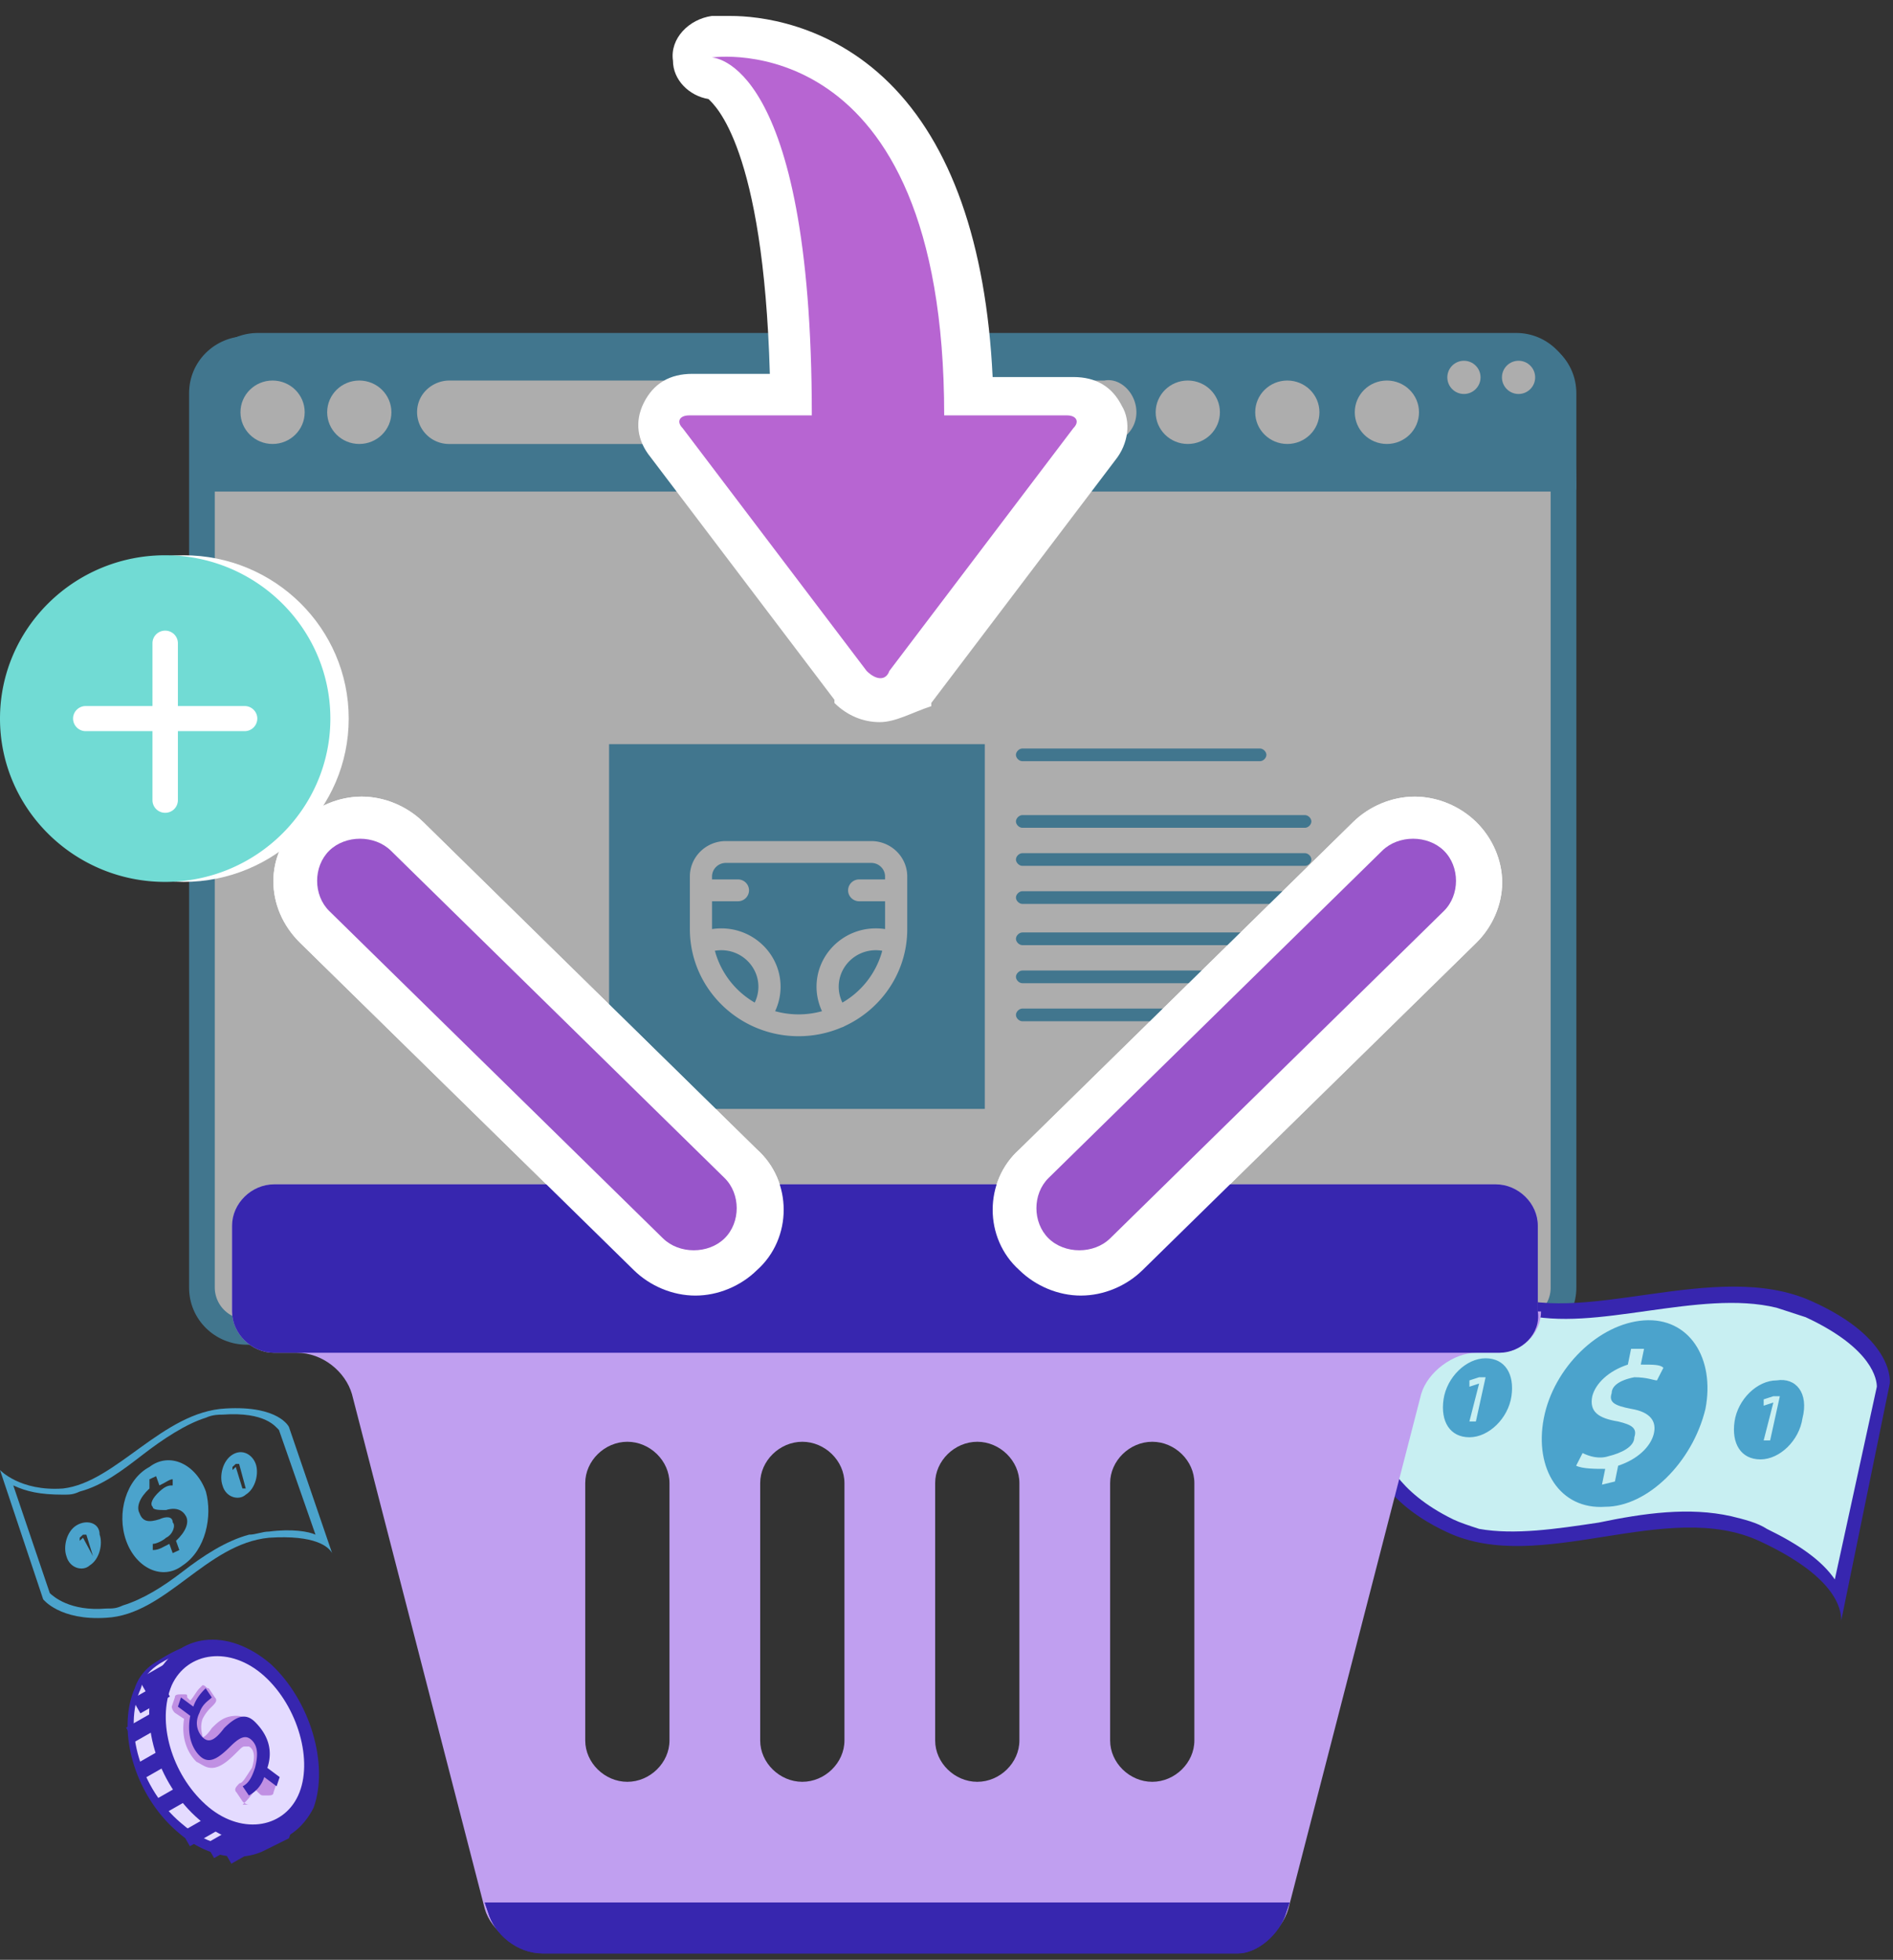 <svg viewBox="0 0 114 118" width="114" height="118" xmlns="http://www.w3.org/2000/svg"><rect x="0" y="0" width="114" height="118" fill="#333333" stroke="none"/><g fill="none" fill-rule="evenodd"><path d="M0 0h114v118H0z"/><g fill="#4BA3CC"><path d="M17.4 85.917s-.6-1.297-3.8-1.112c-3.8.185-6.6 4.448-9.8 4.818-2.6.186-3.8-1.112-3.8-1.112l2.6 7.784s1 1.297 3.8 1.112c3.6-.186 6-4.448 9.8-4.819 2.8-.185 3.6.556 3.8.927l-2.6-7.598zm-1.2 6.3c-.4 0-.8.186-1.2.186-1.4.37-2.8 1.297-4 2.224-1.2.927-2.4 1.668-3.6 2.038-.4.186-.6.186-1 .186-2.2.185-3.2-.742-3.4-.927L.8 89.438c.8.37 1.6.556 3 .556.4 0 .6 0 1-.185 1.4-.371 2.6-1.298 3.8-2.224 1.2-.927 2.6-1.853 3.8-2.224.4-.185.8-.185 1-.185 2.6-.186 3.2.74 3.4.926l2.2 6.301c-.4-.185-1.4-.37-2.8-.185z"/><path d="M12.4 89.809c-.6-1.668-2.2-2.41-3.4-1.483-1.4.741-2 2.78-1.4 4.448.6 1.668 2.2 2.409 3.4 1.482 1.4-.926 1.8-2.965 1.4-4.447zm-1.8 2.965l.2.556-.4.185-.2-.556c-.4.185-.6.37-1 .37v-.37c.2 0 .6-.185.8-.37.4-.186.6-.742.4-.927 0-.37-.4-.37-.8-.186-.6.186-1 .186-1.2-.37-.2-.37 0-.927.6-1.483v-.556l.4-.185.2.556c.4-.185.6-.37.8-.37v.37c-.2 0-.4 0-.8.37-.4.371-.6.742-.4.927 0 .186.4.186.8.186.6-.186 1 0 1.2.37.2.37 0 .927-.6 1.483zM14 87.585c-.6.37-.8 1.297-.6 1.853.2.741 1 .927 1.4.556.6-.37.8-1.297.6-1.853-.2-.556-.8-.927-1.4-.556zm.8 2.038h-.2l-.4-1.297-.2.185v-.185l.2-.185h.2l.4 1.482zM4.6 91.847c-.6.37-.8 1.297-.6 1.853.2.742 1 .927 1.4.556.6-.37.8-1.297.6-1.853 0-.741-.8-.927-1.4-.556zm1 1.853L5 92.588l-.2.186v-.186l.2-.185h.2l.4 1.297z"/></g><g opacity=".6"><path d="M94.93 77.529c0 1.91-1.547 3.437-3.48 3.437H14.868c-1.934 0-3.481-1.528-3.481-3.437V23.677c0-1.91 1.547-3.437 3.48-3.437H91.45c1.933 0 3.48 1.527 3.48 3.437v53.852z" fill="#4BA3CC"/><path d="M14.868 79.438a1.925 1.925 0 0 1-1.934-1.91V23.678c0-1.146.967-1.91 1.934-1.91H91.45c1.16 0 1.933.955 1.933 1.91v53.852c0 1.146-.966 1.91-1.933 1.91H14.868z" fill="#FFF"/><path d="M94.93 29.406c0 .19-.19.19-.382.19H12.474c-.192 0-.383-.19-.383-.19v-5.92c0-1.91 1.53-3.437 3.444-3.437h75.76a3.426 3.426 0 0 1 3.444 3.437v2.292c.192 1.91.192 3.628.192 3.628z" fill="#4BA3CC"/><path d="M68.436 24.823c0 1.145-.967 1.91-1.934 1.91h-39.45a1.925 1.925 0 0 1-1.935-1.91c0-1.146.967-1.91 1.934-1.91h39.451c.967-.19 1.934.764 1.934 1.91z" fill="#FFF"/><ellipse cx="2.39" cy="2.178" rx="1.934" ry="1.91" transform="translate(14.025 22.644)" fill="#FFF"/><ellipse cx="2.901" cy="2.178" rx="1.934" ry="1.91" transform="translate(18.736 22.644)" fill="#FFF"/><ellipse cx="2.514" cy="2.178" rx="1.934" ry="1.91" transform="translate(69.017 22.644)" fill="#FFF"/><ellipse cx="2.707" cy="2.178" rx="1.934" ry="1.91" transform="translate(74.818 22.644)" fill="#FFF"/><ellipse cx="2.901" cy="2.178" rx="1.934" ry="1.91" transform="translate(80.62 22.644)" fill="#FFF"/><ellipse cx="1.16" cy="1.146" rx="1" ry="1" transform="translate(90.29 21.576)" fill="#FFF"/><ellipse cx="1.74" cy="1.146" rx="1" ry="1" transform="translate(86.421 21.576)" fill="#FFF"/><path d="M36.68 44.806h22.626v21.961H36.68z" fill="#4BA3CC"/><g fill="#4BA3CC"><path d="M78.587 61.491H61.569c-.194 0-.387-.191-.387-.382 0-.19.193-.382.387-.382h17.018c.193 0 .387.191.387.382s-.194.382-.387.382zM78.587 59.2H61.569c-.194 0-.387-.192-.387-.382 0-.191.193-.382.387-.382h17.018c.193 0 .387.19.387.382 0 .19-.194.381-.387.381zM78.587 56.908H61.569c-.194 0-.387-.191-.387-.382s.193-.382.387-.382h17.018c.193 0 .387.191.387.382 0 .19-.194.382-.387.382zM78.587 54.425H61.569c-.194 0-.387-.19-.387-.382 0-.19.193-.382.387-.382h17.018c.193 0 .387.191.387.382 0 .382-.194.382-.387.382zM78.587 52.134H61.569c-.194 0-.387-.191-.387-.382s.193-.382.387-.382h17.018c.193 0 .387.19.387.382 0 .19-.194.382-.387.382zM78.587 49.842H61.569c-.194 0-.387-.19-.387-.382 0-.19.193-.382.387-.382h17.018c.193 0 .387.191.387.382s-.194.382-.387.382zM75.88 45.832H61.568c-.194 0-.387-.191-.387-.382 0-.19.193-.382.387-.382h14.31c.194 0 .387.191.387.382s-.193.382-.387.382z"/></g><g fill="#FFF" fill-rule="nonzero"><path d="M52.47 50.642h-8.758c-1.194 0-2.167.957-2.167 2.133v3.171c0 .311.023.617.067.916l.003.023c.325 2.186 1.77 4.02 3.742 4.916a6.596 6.596 0 0 0 2.734.59c.921 0 1.799-.189 2.595-.529a.67.67 0 0 0 .18-.08c1.947-.9 3.374-2.72 3.7-4.889l.004-.033c.044-.299.066-.604.066-.914v-3.17c0-1.177-.972-2.134-2.167-2.134zm-7.02 9.724a5.16 5.16 0 0 1-2.399-3.12c.127-.021.256-.033.388-.033 1.231 0 2.233.987 2.233 2.2 0 .331-.077.658-.221.953zm5.281 0a2.176 2.176 0 0 1-.222-.954c0-1.212 1.003-2.199 2.234-2.199.132 0 .26.012.388.034a5.16 5.16 0 0 1-2.4 3.12zm2.57-7.415h-1.559a.663.663 0 0 0-.668.657c0 .363.3.658.668.658h1.559v1.674a3.652 3.652 0 0 0-.558-.042c-1.968 0-3.57 1.577-3.57 3.514 0 .511.115 1.014.33 1.472a5.274 5.274 0 0 1-2.823 0c.214-.458.328-.96.328-1.472 0-1.937-1.601-3.514-3.57-3.514-.188 0-.374.014-.557.043v-1.675h1.559a.663.663 0 0 0 .668-.658.663.663 0 0 0-.668-.657H42.88v-.176c0-.451.373-.818.831-.818h8.757c.459 0 .832.367.832.818v.176z"/></g></g><path d="M113.805 83.305s.39-2.663-4.673-4.946c-5.842-2.663-14.02 1.712-18.889-.57-4.089-1.903-4.673-4.946-4.673-4.946L82.454 87.3s.195 2.854 4.674 4.946c5.647 2.663 13.241-2.092 18.888.57 4.479 2.093 4.868 3.996 4.868 4.756l2.921-14.267z" fill="#3726AF"/><path d="M106.406 92.056c-.584-.38-1.363-.57-2.142-.761-2.532-.57-5.258-.19-7.984.38-2.532.38-5.063.761-7.205.38-.584-.19-1.168-.38-1.558-.57-3.505-1.712-4.089-3.804-4.284-4.185l2.532-11.984c.779 1.141 1.947 2.282 4.089 3.234l1.752.57c2.337.571 4.869.19 7.595-.19s5.452-.76 7.789-.19l1.752.57c4.09 1.903 4.284 3.805 4.284 4.186l-2.531 11.603c-.779-1.14-2.142-2.092-4.09-3.043z" fill="#C8EFF2"/><path d="M102.706 84.827c.584-3.044-.974-5.516-3.7-5.326-2.726.19-5.452 2.853-6.036 5.897-.585 3.043.973 5.516 3.7 5.326 2.53 0 5.257-2.663 6.036-5.897zm-5.258 3.424l-.194.951-.78.19.195-.95c-.584 0-1.363 0-1.752-.19l.39-.762c.389.19.973.38 1.557.19.779-.19 1.558-.57 1.558-1.14.195-.571-.195-.762-.974-.952-1.168-.19-1.752-.57-1.558-1.522.195-.76.974-1.522 2.142-1.902l.195-.951h.78l-.196.95c.78 0 1.169 0 1.363.191l-.389.761c-.195 0-.584-.19-1.363-.19-.974.19-1.363.57-1.363.951-.195.57.195.76 1.168.951 1.169.19 1.558.761 1.363 1.522-.194.76-.973 1.522-2.142 1.902zM106.99 83.115c-1.168 0-2.337 1.141-2.532 2.473-.194 1.332.39 2.283 1.558 2.283 1.169 0 2.337-1.142 2.532-2.473.39-1.522-.39-2.473-1.558-2.283zm-.39 3.614h-.389l.584-2.282-.584.19v-.38l.584-.19h.39l-.585 2.662zM89.465 81.783c-1.169 0-2.337 1.142-2.532 2.473-.195 1.332.39 2.283 1.558 2.283 1.168 0 2.337-1.141 2.531-2.473.195-1.331-.39-2.283-1.557-2.283zm-.585 3.805h-.39l.585-2.283-.584.19v-.38l.584-.19h.39l-.585 2.663z" fill="#4BA3CC"/><g><path d="M92.805 78.964c0 1.34-1.17 2.488-2.537 2.488h-1.366c-1.365 0-2.926 1.148-3.317 2.487l-8 31c-.39 1.339-1.756 2.487-3.317 2.487H32.512c-1.366 0-2.927-1.148-3.317-2.488l-8-30.999c-.39-1.339-1.756-2.487-3.317-2.487h-1.366c-1.366 0-2.536-1.148-2.536-2.488v-5.166c0-1.34 1.17-2.488 2.536-2.488h73.561c1.366 0 2.537 1.148 2.537 2.488v5.166h.195zM40.317 89.297c0-1.34-1.17-2.487-2.537-2.487-1.365 0-2.536 1.148-2.536 2.487v15.5c0 1.34 1.17 2.487 2.536 2.487s2.537-1.148 2.537-2.487v-15.5zm10.537 0c0-1.34-1.171-2.487-2.537-2.487-1.366 0-2.537 1.148-2.537 2.487v15.5c0 1.34 1.171 2.487 2.537 2.487 1.366 0 2.537-1.148 2.537-2.487v-15.5zm21.073 0c0-1.34-1.17-2.487-2.537-2.487-1.366 0-2.536 1.148-2.536 2.487v15.5c0 1.34 1.17 2.487 2.536 2.487s2.537-1.148 2.537-2.487v-15.5zm-10.537 0c0-1.34-1.17-2.487-2.536-2.487s-2.537 1.148-2.537 2.487v15.5c0 1.34 1.17 2.487 2.537 2.487 1.366 0 2.536-1.148 2.536-2.487v-15.5z" fill="#C09FF0"/><path d="M65.098 78.008c-1.366 0-2.732-.574-3.708-1.531-2.146-1.914-2.146-5.358 0-7.272l20.098-19.709c.975-.957 2.341-1.53 3.707-1.53 1.366 0 2.732.573 3.707 1.53.976.957 1.561 2.296 1.561 3.636 0 1.34-.585 2.679-1.56 3.636L68.804 76.477c-.976.957-2.342 1.53-3.707 1.53z" fill="#FFF"/><path d="M66.854 74.563c-.976.957-2.732.957-3.708 0-.975-.957-.975-2.679 0-3.635l20.098-19.71c.976-.956 2.732-.956 3.707 0 .976.957.976 2.68 0 3.636l-20.097 19.71z" fill="#9855CA"/><path d="M41.878 78.008c-1.366 0-2.732-.574-3.707-1.531l-20.098-19.71c-2.146-2.104-2.146-5.357 0-7.27.976-.958 2.342-1.532 3.707-1.532 1.366 0 2.732.574 3.708 1.531l20.097 19.71c2.147 1.913 2.147 5.357 0 7.27-.975.958-2.341 1.532-3.707 1.532z" fill="#FFF"/><path d="M39.927 74.563c.975.957 2.732.957 3.707 0 .976-.957.976-2.679 0-3.635l-20.097-19.71c-.976-.956-2.732-.956-3.708 0-.975.957-.975 2.68 0 3.636l20.098 19.71z" fill="#9855CA"/><path d="M77.464 115.13l.194-.574H29.195l.194.574c.388 1.34 1.745 2.487 3.295 2.487h41.872c1.163 0 2.52-1.148 2.908-2.487z" fill="#3726AF"/><g><path d="M90.268 81.452H16.512c-1.366 0-2.536-1.148-2.536-2.488v-5.166c0-1.34 1.17-2.488 2.536-2.488h73.561c1.366 0 2.537 1.148 2.537 2.488v5.166c.195 1.34-.976 2.488-2.342 2.488z" fill="#3726AF"/><path d="M65.098 78.008c-1.366 0-2.732-.574-3.708-1.531-2.146-1.914-2.146-5.358 0-7.272l20.098-19.709c.975-.957 2.341-1.53 3.707-1.53 1.366 0 2.732.573 3.707 1.53.976.957 1.561 2.296 1.561 3.636 0 1.34-.585 2.679-1.56 3.636L68.804 76.477c-.976.957-2.342 1.53-3.707 1.53z" fill="#FFF"/><path d="M66.854 74.563c-.976.957-2.732.957-3.708 0-.975-.957-.975-2.679 0-3.635l20.098-19.71c.976-.956 2.732-.956 3.707 0 .976.957.976 2.68 0 3.636l-20.097 19.71z" fill="#9855CA"/><path d="M41.878 78.008c-1.366 0-2.732-.574-3.707-1.531l-20.098-19.71c-2.146-2.104-2.146-5.357 0-7.27.976-.958 2.342-1.532 3.707-1.532 1.366 0 2.732.574 3.708 1.531l20.097 19.71c2.147 1.913 2.147 5.357 0 7.27-.975.958-2.341 1.532-3.707 1.532z" fill="#FFF"/><path d="M39.927 74.563c.975.957 2.732.957 3.707 0 .976-.957.976-2.679 0-3.635l-20.097-19.71c-.976-.956-2.732-.956-3.708 0-.975.957-.975 2.68 0 3.636l20.098 19.71z" fill="#9855CA"/><path d="M77.658 114.556H29.195l.194.574c.388 1.34 1.745 2.487 3.295 2.487h41.872c1.163 0 2.52-1.148 2.908-2.487l.194-.574z" fill="#3726AF"/></g></g><g><path d="M10.9 99.255s-.557.185-1.671.922a2.87 2.87 0 0 0-1.115 1.475c-1.114 2.581 0 6.453 2.6 8.666 1.672 1.475 3.715 1.843 5.2 1.106l1.486-.738c1.114-2.765-3.9-9.218-6.5-11.43z" fill="#3726AF"/><path d="M9.6 100.177c-.557.369-.929.738-1.114 1.475-1.115 2.397 0 6.084 2.414 8.113 1.671 1.475 3.529 1.659 4.829 1.106l1.485-.738c1.115-2.397-3.714-8.665-6.128-10.693 0 0-.557.184-1.486.737z" fill="#E4DBFF"/><path d="M16.286 100.177c-2.6-2.212-5.572-1.844-6.872.738-1.114 2.58 0 6.453 2.6 8.665 2.6 2.213 5.572 1.844 6.872-.737.928-2.582-.186-6.453-2.6-8.666z" fill="#3726AF"/><path d="M15.914 100.915c-2.043-1.844-4.643-1.475-5.571.553-.929 2.212 0 5.347 2.043 7.19 2.043 1.844 4.643 1.475 5.571-.553.929-2.028 0-5.347-2.043-7.19z" fill="#E4DBFF"/><path d="M14.614 108.474l-.371-.553c-.186-.185 0-.369.186-.553.185 0 .371-.369.742-.922.186-.553.186-1.106-.185-1.29H14.8c-.186 0-.186 0-.557.368-.372.369-.929.922-1.486.922-.371 0-.557-.185-.928-.369-.558-.553-.929-1.475-.743-2.581l-.557-.369c-.186-.184-.186-.369-.186-.369l.186-.553c0-.184.185-.184.371-.184h.186c.185 0 .185 0 .185.184l.186.185c.186-.185.372-.554.557-.738l.186-.184c.186 0 .186.184.371.184l.372.553c.186.185 0 .369-.186.553a2.547 2.547 0 0 0-.557.738c-.186.553 0 .922 0 1.106 0 0 .186 0 .557-.553.372-.369.743-.738 1.486-.738.371 0 .743.185.928.37.743.552.929 1.659.743 2.765l.557.553c.186.184.186.369.186.369l-.186.553c0 .184-.185.184-.371.184h-.186c-.185 0-.185 0-.371-.184l-.186-.185c-.186.37-.557.738-.743.922h.372c-.186 0-.372-.184-.372-.184z" fill="#C090E3"/><path d="M16.1 106.446l.743.553-.186.553-.743-.553a1.892 1.892 0 0 1-.928 1.106l-.372-.553c.372-.184.557-.553.743-1.106.186-.738.186-1.29-.186-1.66-.371-.368-.742-.184-1.3.37-.742.737-1.3 1.105-1.857.552-.557-.553-.743-1.475-.557-2.397l-.743-.553.186-.553.743.553c.186-.553.557-.922.743-1.106l.371.553c-.186.185-.557.369-.743.922-.371.738 0 1.29.186 1.475.371.369.743.184 1.3-.553.743-.738 1.3-.922 1.857-.369.743.738 1.114 1.66.743 2.766zM7.96 102.294l1.774-1.013.497.868-1.774 1.013z" fill="#3726AF"/><path fill="#3726AF" d="M8.349 101.1l1.773-1.014.497.868-1.774 1.014zM7.593 104.022l1.775-1.012.495.869-1.775 1.011zM8.106 106.26l1.774-1.013.496.868-1.775 1.013zM9.26 108.41l1.774-1.015.497.868-1.774 1.014zM10.939 110.297l1.773-1.014.497.869-1.774 1.013zM12.397 111.009l1.774-1.013.496.868-1.774 1.013z"/><path fill="#3726AF" d="M13.435 111.347l1.773-1.013.497.868-1.774 1.014z"/></g><g><path d="M52.972 43.48c-.972 0-1.944-.384-2.722-1.154v-.192L39.167 27.512c-.778-.962-.973-2.116-.39-3.27.584-1.155 1.556-1.732 2.917-1.732h4.667c-.389-13.66-3.305-16.161-3.694-16.546-1.167-.192-2.14-1.154-2.14-2.309-.194-1.346.973-2.5 2.334-2.693h1.167c1.555 0 5.833.385 9.528 4.04 3.694 3.656 5.833 9.62 6.222 17.7h4.86c1.362 0 2.334.577 2.918 1.732.583.962.388 2.308-.39 3.27L56.084 42.326v.192c-1.166.385-2.139.962-3.11.962z" fill="#FFF"/><path d="M53.556 40.402L64.639 25.78c.389-.384.194-.77-.389-.77h-7.389c0-23.663-14-21.547-14-21.547s6.028 0 6.028 21.548H41.5c-.583 0-.778.385-.389.77l11.083 14.621c.584.577 1.167.577 1.362 0z" fill="#B765D2"/></g><g transform="translate(0 33.433)"><ellipse fill="#FFF" cx="11.053" cy="9.833" rx="9.947" ry="9.833"/><path d="M9.947 0C4.463 0 0 4.411 0 9.833c0 5.423 4.463 9.834 9.947 9.834 5.485 0 9.948-4.411 9.948-9.834C19.895 4.411 15.432 0 9.947 0zm4.783 10.59h-4.017v4.16a.761.761 0 0 1-.766.756.761.761 0 0 1-.765-.756v-4.16H5.165a.761.761 0 0 1-.765-.757c0-.417.343-.756.765-.756h4.017V5.295c0-.418.343-.757.765-.757.423 0 .766.34.766.757v3.782h4.017c.422 0 .765.339.765.756a.761.761 0 0 1-.765.757z" fill="#71DBD4" fill-rule="nonzero"/></g></g></svg>
